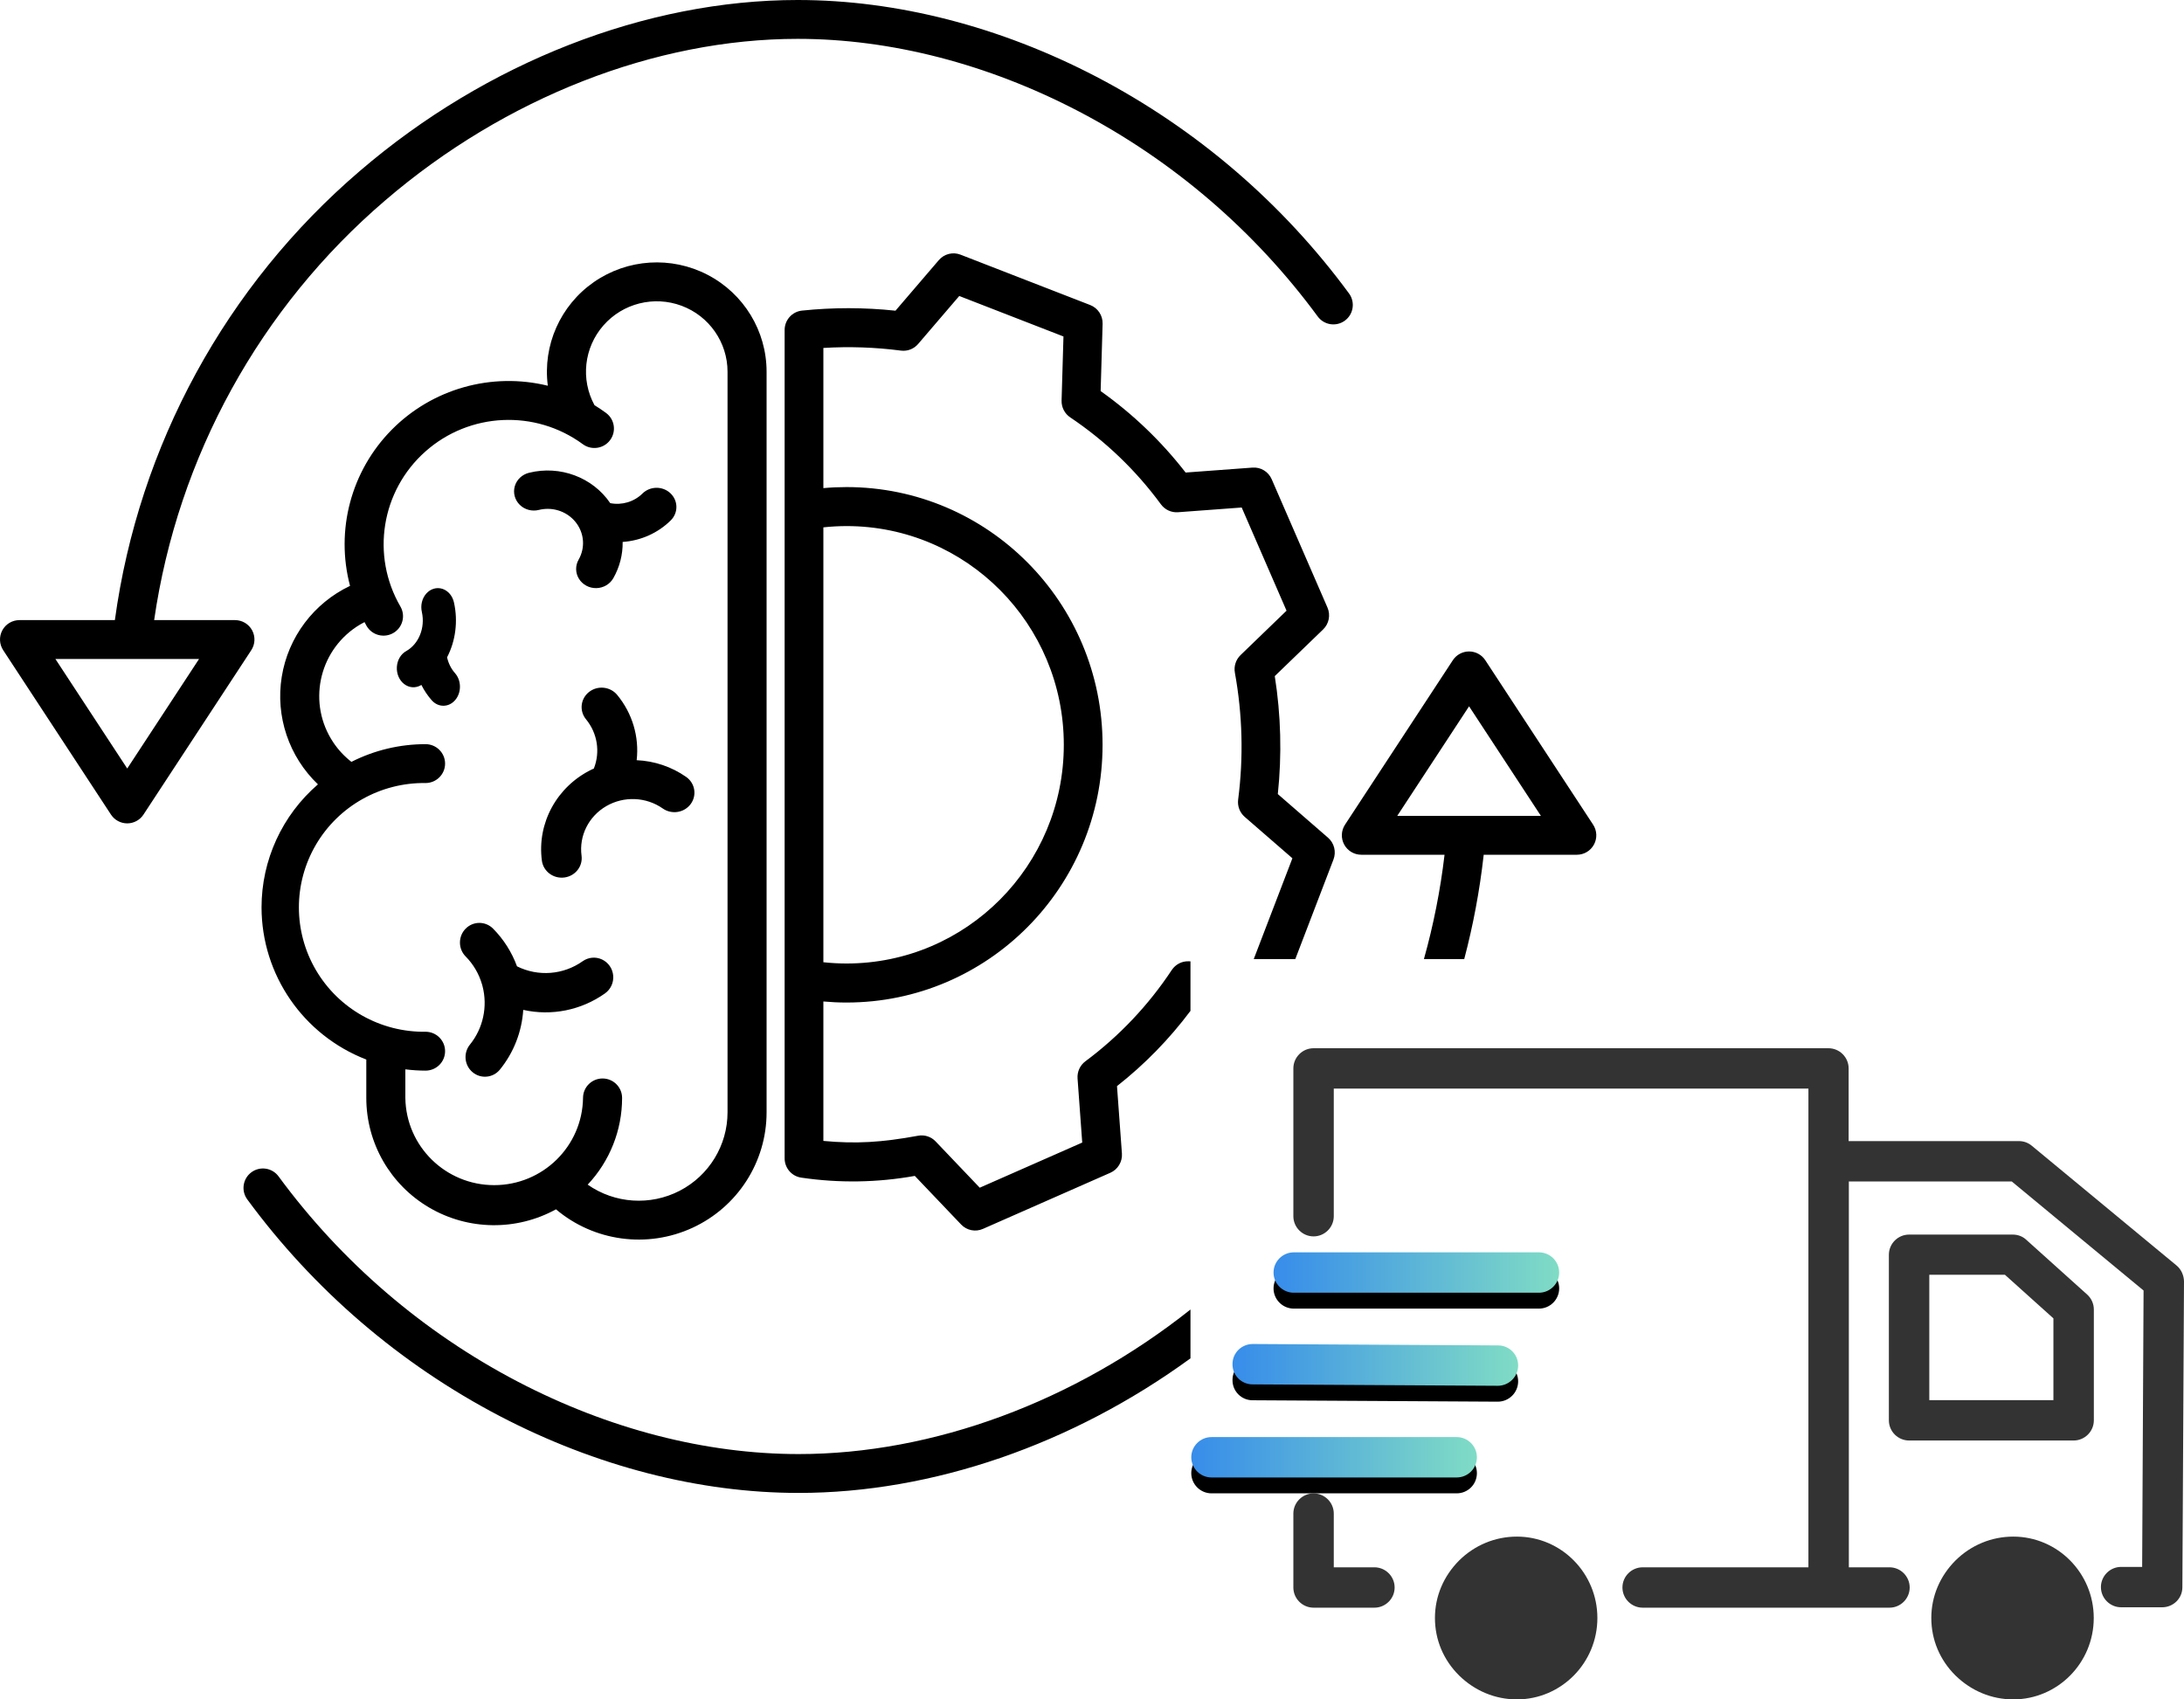 <?xml version="1.0" encoding="UTF-8"?>
<svg width="275px" height="214px" viewBox="0 0 275 214" version="1.1" xmlns="http://www.w3.org/2000/svg" xmlns:xlink="http://www.w3.org/1999/xlink">
    <!-- Generator: Sketch 54 (76480) - https://sketchapp.com -->
    <title>product-icon-large</title>
    <desc>Created with Sketch.</desc>
    <defs>
        <linearGradient x1="100%" y1="50%" x2="-57.494%" y2="50%" id="linearGradient-1">
            <stop stop-color="#80DCC5" offset="0%"></stop>
            <stop stop-color="#0D5FFF" offset="100%"></stop>
        </linearGradient>
        <path d="M35.965,51.509 C35.965,50.111 34.82,48.967 33.42,48.967 L2.545,48.967 C1.145,48.967 0,50.111 0,51.509 C0,52.908 1.145,54.052 2.545,54.052 L33.42,54.052 C34.82,54.052 35.965,52.933 35.965,51.509 Z" id="path-2"></path>
        <filter x="-19.5%" y="-98.3%" width="138.9%" height="375.3%" filterUnits="objectBoundingBox" id="filter-3">
            <feOffset dx="0" dy="2" in="SourceAlpha" result="shadowOffsetOuter1"></feOffset>
            <feGaussianBlur stdDeviation="2" in="shadowOffsetOuter1" result="shadowBlurOuter1"></feGaussianBlur>
            <feColorMatrix values="0 0 0 0 0.314   0 0 0 0 0.888   0 0 0 0 0.76  0 0 0 1 0" type="matrix" in="shadowBlurOuter1"></feColorMatrix>
        </filter>
        <linearGradient x1="100%" y1="50%" x2="-57.494%" y2="50%" id="linearGradient-4">
            <stop stop-color="#80DCC5" offset="0%"></stop>
            <stop stop-color="#0D5FFF" offset="100%"></stop>
        </linearGradient>
        <path d="M7.712,42.331 L38.587,42.509 C39.987,42.509 41.132,41.391 41.158,39.992 C41.183,38.569 40.038,37.424 38.638,37.424 L7.763,37.246 C7.738,37.246 7.738,37.246 7.738,37.246 C6.338,37.246 5.192,38.365 5.192,39.763 C5.167,41.187 6.312,42.331 7.712,42.331 Z" id="path-5"></path>
        <filter x="-19.5%" y="-95.0%" width="138.9%" height="366.0%" filterUnits="objectBoundingBox" id="filter-6">
            <feOffset dx="0" dy="2" in="SourceAlpha" result="shadowOffsetOuter1"></feOffset>
            <feGaussianBlur stdDeviation="2" in="shadowOffsetOuter1" result="shadowBlurOuter1"></feGaussianBlur>
            <feColorMatrix values="0 0 0 0 0.314   0 0 0 0 0.888   0 0 0 0 0.76  0 0 0 1 0" type="matrix" in="shadowBlurOuter1"></feColorMatrix>
        </filter>
        <path d="M12.905,30.789 L43.779,30.789 C45.179,30.789 46.325,29.645 46.325,28.246 C46.325,26.848 45.179,25.704 43.779,25.704 L12.905,25.704 C11.505,25.704 10.359,26.848 10.359,28.246 C10.359,29.645 11.505,30.789 12.905,30.789 Z" id="path-7"></path>
        <filter x="-19.5%" y="-98.3%" width="138.9%" height="375.3%" filterUnits="objectBoundingBox" id="filter-8">
            <feOffset dx="0" dy="2" in="SourceAlpha" result="shadowOffsetOuter1"></feOffset>
            <feGaussianBlur stdDeviation="2" in="shadowOffsetOuter1" result="shadowBlurOuter1"></feGaussianBlur>
            <feColorMatrix values="0 0 0 0 0.314   0 0 0 0 0.888   0 0 0 0 0.76  0 0 0 1 0" type="matrix" in="shadowBlurOuter1"></feColorMatrix>
        </filter>
    </defs>
    <g id="Page-1" stroke="none" stroke-width="1" fill="none" fill-rule="evenodd">
        <g id="MIKA2" transform="translate(-429, -1502)" fill-rule="nonzero">
            <g id="product-icon-large" transform="translate(429, 1502)">
                <g id="delivery-truck" transform="translate(150, 132)">
                    <path d="M105.147,24.128 C104.688,23.695 104.078,23.467 103.441,23.467 L90.384,23.467 C88.984,23.467 87.839,24.611 87.839,26.009 L87.839,46.857 C87.839,48.255 88.984,49.399 90.384,49.399 L111.103,49.399 C112.503,49.399 113.648,48.255 113.648,46.857 L113.648,32.899 C113.648,32.187 113.342,31.501 112.808,31.018 L105.147,24.128 Z M108.557,44.314 L92.929,44.314 L92.929,28.526 L102.449,28.526 L108.557,34.018 L108.557,44.314 Z M23.06,65.366 L17.944,65.366 L17.944,58.603 C17.944,57.204 16.799,56.06 15.399,56.06 C13.999,56.06 12.854,57.204 12.854,58.603 L12.854,67.908 C12.854,69.306 13.999,70.45 15.399,70.45 L23.06,70.45 C24.46,70.45 25.606,69.306 25.606,67.908 C25.606,66.51 24.46,65.366 23.06,65.366 Z M124.058,27.356 L124.058,27.356 L105.834,12.28 C105.376,11.899 104.816,11.695 104.205,11.695 L82.773,11.695 L82.773,2.542 C82.773,1.144 81.628,0 80.228,0 L15.399,0 C13.999,0 12.854,1.144 12.854,2.542 L12.854,21.153 C12.854,22.551 13.999,23.695 15.399,23.695 C16.799,23.695 17.944,22.551 17.944,21.153 L17.944,5.085 L77.708,5.085 L77.708,65.366 L56.837,65.366 C55.437,65.366 54.291,66.51 54.291,67.908 C54.291,69.306 55.437,70.45 56.837,70.45 L87.915,70.45 C89.315,70.45 90.46,69.306 90.46,67.908 C90.46,66.51 89.315,65.366 87.915,65.366 L82.799,65.366 L82.799,16.78 L103.314,16.78 L119.909,30.509 L119.731,65.315 L117.084,65.315 C115.684,65.315 114.539,66.459 114.539,67.857 C114.539,69.256 115.684,70.4 117.084,70.4 L122.251,70.4 C123.651,70.4 124.796,69.281 124.796,67.883 L125,29.34 C124.975,28.577 124.644,27.84 124.058,27.356 Z" id="Shape" fill="#333333"></path>
                    <g id="Path">
                        <use fill="black" fill-opacity="1" filter="url(#filter-3)" xlink:href="#path-2"></use>
                        <use fill="url(#linearGradient-1)" xlink:href="#path-2"></use>
                    </g>
                    <g id="Path">
                        <use fill="black" fill-opacity="1" filter="url(#filter-6)" xlink:href="#path-5"></use>
                        <use fill="url(#linearGradient-4)" xlink:href="#path-5"></use>
                    </g>
                    <g id="Path">
                        <use fill="black" fill-opacity="1" filter="url(#filter-8)" xlink:href="#path-7"></use>
                        <use fill="url(#linearGradient-1)" xlink:href="#path-7"></use>
                    </g>
                    <path d="M41,61.5 C38.273,61.5 35.682,62.571 33.727,64.507 C31.773,66.466 30.682,69.017 30.682,71.75 C30.682,74.483 31.75,77.034 33.727,78.993 C35.705,80.929 38.273,82 41,82 C46.591,82 51.136,77.399 51.136,71.75 C51.136,66.101 46.591,61.5 41,61.5 Z" id="Path" fill="#333333"></path>
                    <path d="M103.5,61.5 C100.773,61.5 98.182,62.571 96.227,64.507 C94.273,66.466 93.182,69.017 93.182,71.75 C93.182,74.483 94.25,77.034 96.227,78.993 C98.205,80.929 100.773,82 103.5,82 C109.091,82 113.636,77.399 113.636,71.75 C113.636,66.101 109.091,61.5 103.5,61.5 Z" id="Path" fill="#333333"></path>
                </g>
                <g id="brain-process" fill="#000000">
                    <path d="M163.098,120.776 L157.866,120.776 L162.734,108.08 L156.727,102.864 C156.106,102.323 155.796,101.506 155.903,100.687 C156.589,95.373 156.451,89.984 155.491,84.711 C155.343,83.901 155.612,83.067 156.203,82.496 L161.995,76.902 L156.349,63.909 L148.327,64.504 C147.491,64.565 146.684,64.192 146.185,63.514 L146.185,63.516 C143.035,59.223 139.168,55.516 134.757,52.559 C134.056,52.089 133.646,51.29 133.67,50.442 L133.907,42.371 L120.785,37.273 L115.604,43.319 C115.067,43.945 114.255,44.258 113.442,44.151 C110.204,43.729 106.934,43.617 103.675,43.817 L103.675,61.467 C104.643,61.379 105.617,61.336 106.59,61.336 C124.396,61.336 138.83,75.866 138.83,93.79 C138.83,111.715 124.396,126.246 106.59,126.246 C105.617,126.246 104.643,126.201 103.675,126.113 L103.675,143.672 C107.766,144.059 111.027,143.861 115.609,143.018 C116.416,142.869 117.242,143.138 117.809,143.735 L123.365,149.564 L136.27,143.88 L135.681,135.804 C135.621,134.965 135.991,134.151 136.664,133.649 C140.927,130.479 144.611,126.586 147.548,122.145 C148.017,121.442 148.809,121.029 149.651,121.052 L149.898,121.059 L149.898,127.298 C147.24,130.848 144.131,134.034 140.647,136.773 L141.267,145.254 C141.341,146.292 140.758,147.266 139.81,147.683 L123.762,154.752 C122.824,155.164 121.73,154.945 121.023,154.201 L115.188,148.078 C110.476,148.924 105.658,148.999 100.921,148.3 C99.705,148.142 98.797,147.099 98.797,145.866 L98.797,41.557 C98.797,40.298 99.74,39.244 100.983,39.113 C104.897,38.704 108.843,38.707 112.756,39.125 L118.214,32.755 C118.888,31.97 119.978,31.695 120.94,32.067 L137.276,38.413 C138.24,38.789 138.866,39.735 138.836,40.776 L138.588,49.247 C142.636,52.121 146.241,55.577 149.289,59.506 L157.714,58.883 C158.745,58.807 159.712,59.394 160.127,60.349 L167.148,76.504 C167.558,77.449 167.341,78.55 166.602,79.263 L160.514,85.14 C161.291,90.053 161.42,95.047 160.897,99.995 L167.223,105.491 C168.002,106.169 168.275,107.266 167.905,108.234 L163.098,120.776 Z M184.368,120.776 L179.293,120.776 C180.493,116.495 181.366,112.103 181.891,107.635 L171.407,107.635 C170.507,107.635 169.681,107.141 169.254,106.351 C168.827,105.56 168.867,104.6 169.359,103.848 L182.934,83.142 C183.386,82.452 184.154,82.036 184.979,82.036 C185.804,82.036 186.573,82.452 187.024,83.142 L200.599,103.848 C201.092,104.6 201.134,105.56 200.705,106.352 C200.279,107.144 199.452,107.636 198.554,107.636 L186.815,107.636 C186.813,107.673 186.813,107.708 186.809,107.745 C186.311,112.167 185.493,116.521 184.368,120.776 Z M149.898,171.053 C135.035,181.89 117.408,188 100.56,188 C88.077,188 75.065,184.654 62.931,178.325 C50.391,171.772 39.515,162.44 31.135,151.036 C30.335,149.947 30.572,148.416 31.662,147.616 C32.752,146.818 34.283,147.055 35.08,148.145 C43.017,158.943 53.317,167.782 65.193,173.985 C76.629,179.952 88.859,183.106 100.56,183.106 C117.483,183.106 135.29,176.506 149.898,164.905 L149.898,171.053 Z M32.932,114.265 C32.931,108.32 35.522,102.668 40.033,98.772 C36.374,95.272 34.671,90.208 35.477,85.22 C36.284,80.233 39.497,75.957 44.075,73.776 C42.218,66.762 44.211,59.293 49.321,54.121 C54.432,48.95 61.902,46.842 68.979,48.574 C68.318,43.487 70.554,38.455 74.78,35.519 C79.006,32.584 84.523,32.23 89.093,34.604 C93.662,36.977 96.527,41.681 96.525,46.812 L96.525,140.069 C96.529,146.313 92.884,151.991 87.19,154.615 C81.496,157.238 74.788,156.329 70.007,152.286 C65.019,155.029 58.945,154.945 54.039,152.063 C49.131,149.181 46.12,143.929 46.123,138.257 L46.123,133.425 C38.18,130.353 32.942,122.746 32.932,114.265 Z M41.956,93.473 C42.582,94.413 43.357,95.246 44.25,95.939 C47.139,94.472 50.339,93.709 53.584,93.71 C54.943,93.71 56.043,94.806 56.043,96.158 C56.043,97.509 54.943,98.605 53.584,98.605 C47.912,98.528 42.638,101.496 39.779,106.373 C36.921,111.25 36.921,117.281 39.779,122.158 C42.638,127.035 47.912,130.003 53.584,129.926 C54.943,129.926 56.043,131.022 56.043,132.373 C56.043,133.725 54.943,134.821 53.584,134.821 C52.734,134.819 51.884,134.765 51.04,134.658 L51.04,138.257 C51.122,144.348 56.107,149.241 62.227,149.241 C68.347,149.241 73.33,144.348 73.413,138.257 C73.413,136.906 74.514,135.81 75.872,135.81 C77.229,135.81 78.331,136.906 78.331,138.257 C78.334,142.314 76.784,146.219 73.999,149.179 C77.414,151.567 81.881,151.864 85.584,149.949 C89.287,148.032 91.609,144.222 91.608,140.069 L91.608,46.812 C91.608,43.114 89.303,39.803 85.824,38.505 C82.346,37.208 78.422,38.192 75.981,40.979 C73.538,43.765 73.088,47.768 74.854,51.023 C75.348,51.325 75.834,51.65 76.306,51.998 C77.399,52.801 77.63,54.333 76.823,55.42 C76.016,56.508 74.476,56.738 73.384,55.935 C67.388,51.532 59.11,51.92 53.555,56.863 C47.999,61.806 46.689,69.95 50.416,76.373 C51.096,77.542 50.695,79.038 49.52,79.715 C48.345,80.392 46.84,79.994 46.16,78.823 C46.067,78.667 45.988,78.501 45.9,78.34 C45.558,78.516 45.225,78.707 44.905,78.917 C40.057,82.131 38.738,88.642 41.956,93.473 Z M80.167,95.729 L80.169,95.729 C82.409,95.827 84.573,96.56 86.395,97.833 C87.523,98.624 87.778,100.156 86.965,101.255 C86.153,102.353 84.579,102.602 83.452,101.811 C81.352,100.341 78.558,100.225 76.337,101.514 C74.117,102.803 72.894,105.254 73.225,107.749 C73.407,109.093 72.437,110.323 71.058,110.5 C69.679,110.677 68.415,109.732 68.233,108.389 C67.599,103.66 70.105,99.058 74.48,96.914 C74.579,96.868 74.677,96.825 74.775,96.78 C75.601,94.688 75.226,92.327 73.789,90.578 C72.919,89.522 73.092,87.979 74.177,87.133 C75.261,86.286 76.845,86.455 77.716,87.51 C79.622,89.824 80.505,92.78 80.167,95.729 Z M54.378,88.202 C53.863,87.624 53.418,86.965 53.058,86.249 C53.031,86.265 53.006,86.283 52.979,86.298 C52.307,86.678 51.511,86.617 50.889,86.138 C50.268,85.658 49.917,84.834 49.972,83.975 C50.026,83.118 50.475,82.36 51.15,81.988 C52.736,81.093 53.558,79.047 53.122,77.08 C52.926,76.248 53.135,75.359 53.671,74.752 C54.207,74.146 54.984,73.917 55.707,74.151 C56.431,74.386 56.988,75.05 57.166,75.888 C57.684,78.226 57.37,80.704 56.293,82.777 C56.463,83.535 56.81,84.227 57.298,84.774 C58.112,85.701 58.122,87.209 57.32,88.152 C56.518,89.093 55.204,89.116 54.378,88.202 Z M67.861,64.212 C66.995,64.432 66.072,64.189 65.446,63.571 C64.817,62.953 64.58,62.057 64.822,61.223 C65.066,60.388 65.751,59.743 66.621,59.534 C70.522,58.568 74.627,60.105 76.84,63.36 C78.315,63.646 79.838,63.192 80.891,62.153 C81.854,61.201 83.434,61.183 84.418,62.115 C85.404,63.047 85.422,64.577 84.459,65.529 C82.851,67.122 80.696,68.087 78.401,68.246 C78.427,69.836 78.024,71.405 77.232,72.799 C76.804,73.56 75.988,74.041 75.094,74.06 C74.199,74.079 73.363,73.632 72.902,72.891 C72.441,72.149 72.426,71.224 72.861,70.468 C73.08,70.083 73.236,69.668 73.326,69.238 C73.628,67.785 73.137,66.286 72.026,65.264 C70.917,64.244 69.345,63.846 67.861,64.212 Z M58.632,120.443 L58.632,120.444 C57.677,119.479 57.676,117.911 58.631,116.944 C59.584,115.977 61.133,115.976 62.088,116.943 C63.418,118.285 64.444,119.905 65.1,121.687 C67.765,123.012 70.931,122.767 73.365,121.045 C74.082,120.535 75.011,120.451 75.806,120.825 C76.6,121.199 77.135,121.972 77.211,122.855 C77.286,123.738 76.89,124.594 76.172,125.1 C73.179,127.218 69.449,127.969 65.885,127.172 C65.707,129.933 64.675,132.566 62.937,134.701 C62.076,135.744 60.544,135.888 59.508,135.022 C58.47,134.158 58.317,132.608 59.164,131.553 C60.837,129.493 61.428,126.745 60.753,124.169 C60.727,124.09 60.705,124.011 60.686,123.932 C60.299,122.613 59.594,121.415 58.632,120.443 Z M103.675,66.408 L103.675,121.172 C104.643,121.275 105.617,121.33 106.59,121.331 C121.7,121.331 133.95,109 133.95,93.79 C133.95,78.578 121.7,66.247 106.59,66.247 C105.617,66.249 104.643,66.303 103.675,66.408 Z M184.979,88.943 L175.936,102.739 L194.024,102.739 L184.979,88.943 Z M13.975,102.581 L0.402,81.876 C-0.092,81.125 -0.133,80.164 0.293,79.372 C0.722,78.581 1.548,78.089 2.446,78.089 L14.464,78.089 C17.472,56.08 28.46,35.944 45.337,21.507 C61.273,7.839 81.358,0 100.442,0 C112.924,0 125.935,3.345 138.069,9.674 C150.609,16.224 161.485,25.556 169.866,36.957 C170.664,38.048 170.428,39.579 169.338,40.377 C168.248,41.176 166.718,40.939 165.92,39.85 C157.984,29.053 147.684,20.215 135.808,14.013 C124.37,8.047 112.14,4.893 100.441,4.893 C82.506,4.893 63.582,12.302 48.521,25.222 C32.73,38.73 22.385,57.518 19.41,78.089 L29.595,78.089 C30.493,78.089 31.32,78.581 31.746,79.372 C32.173,80.164 32.133,81.125 31.64,81.876 L18.064,102.581 C17.614,103.269 16.845,103.685 16.02,103.685 C15.195,103.685 14.426,103.269 13.975,102.581 Z M25.065,82.982 L6.975,82.982 L16.021,96.776 L25.065,82.982 Z" id="Combined-Shape"></path>
                </g>
            </g>
        </g>
    </g>
</svg>